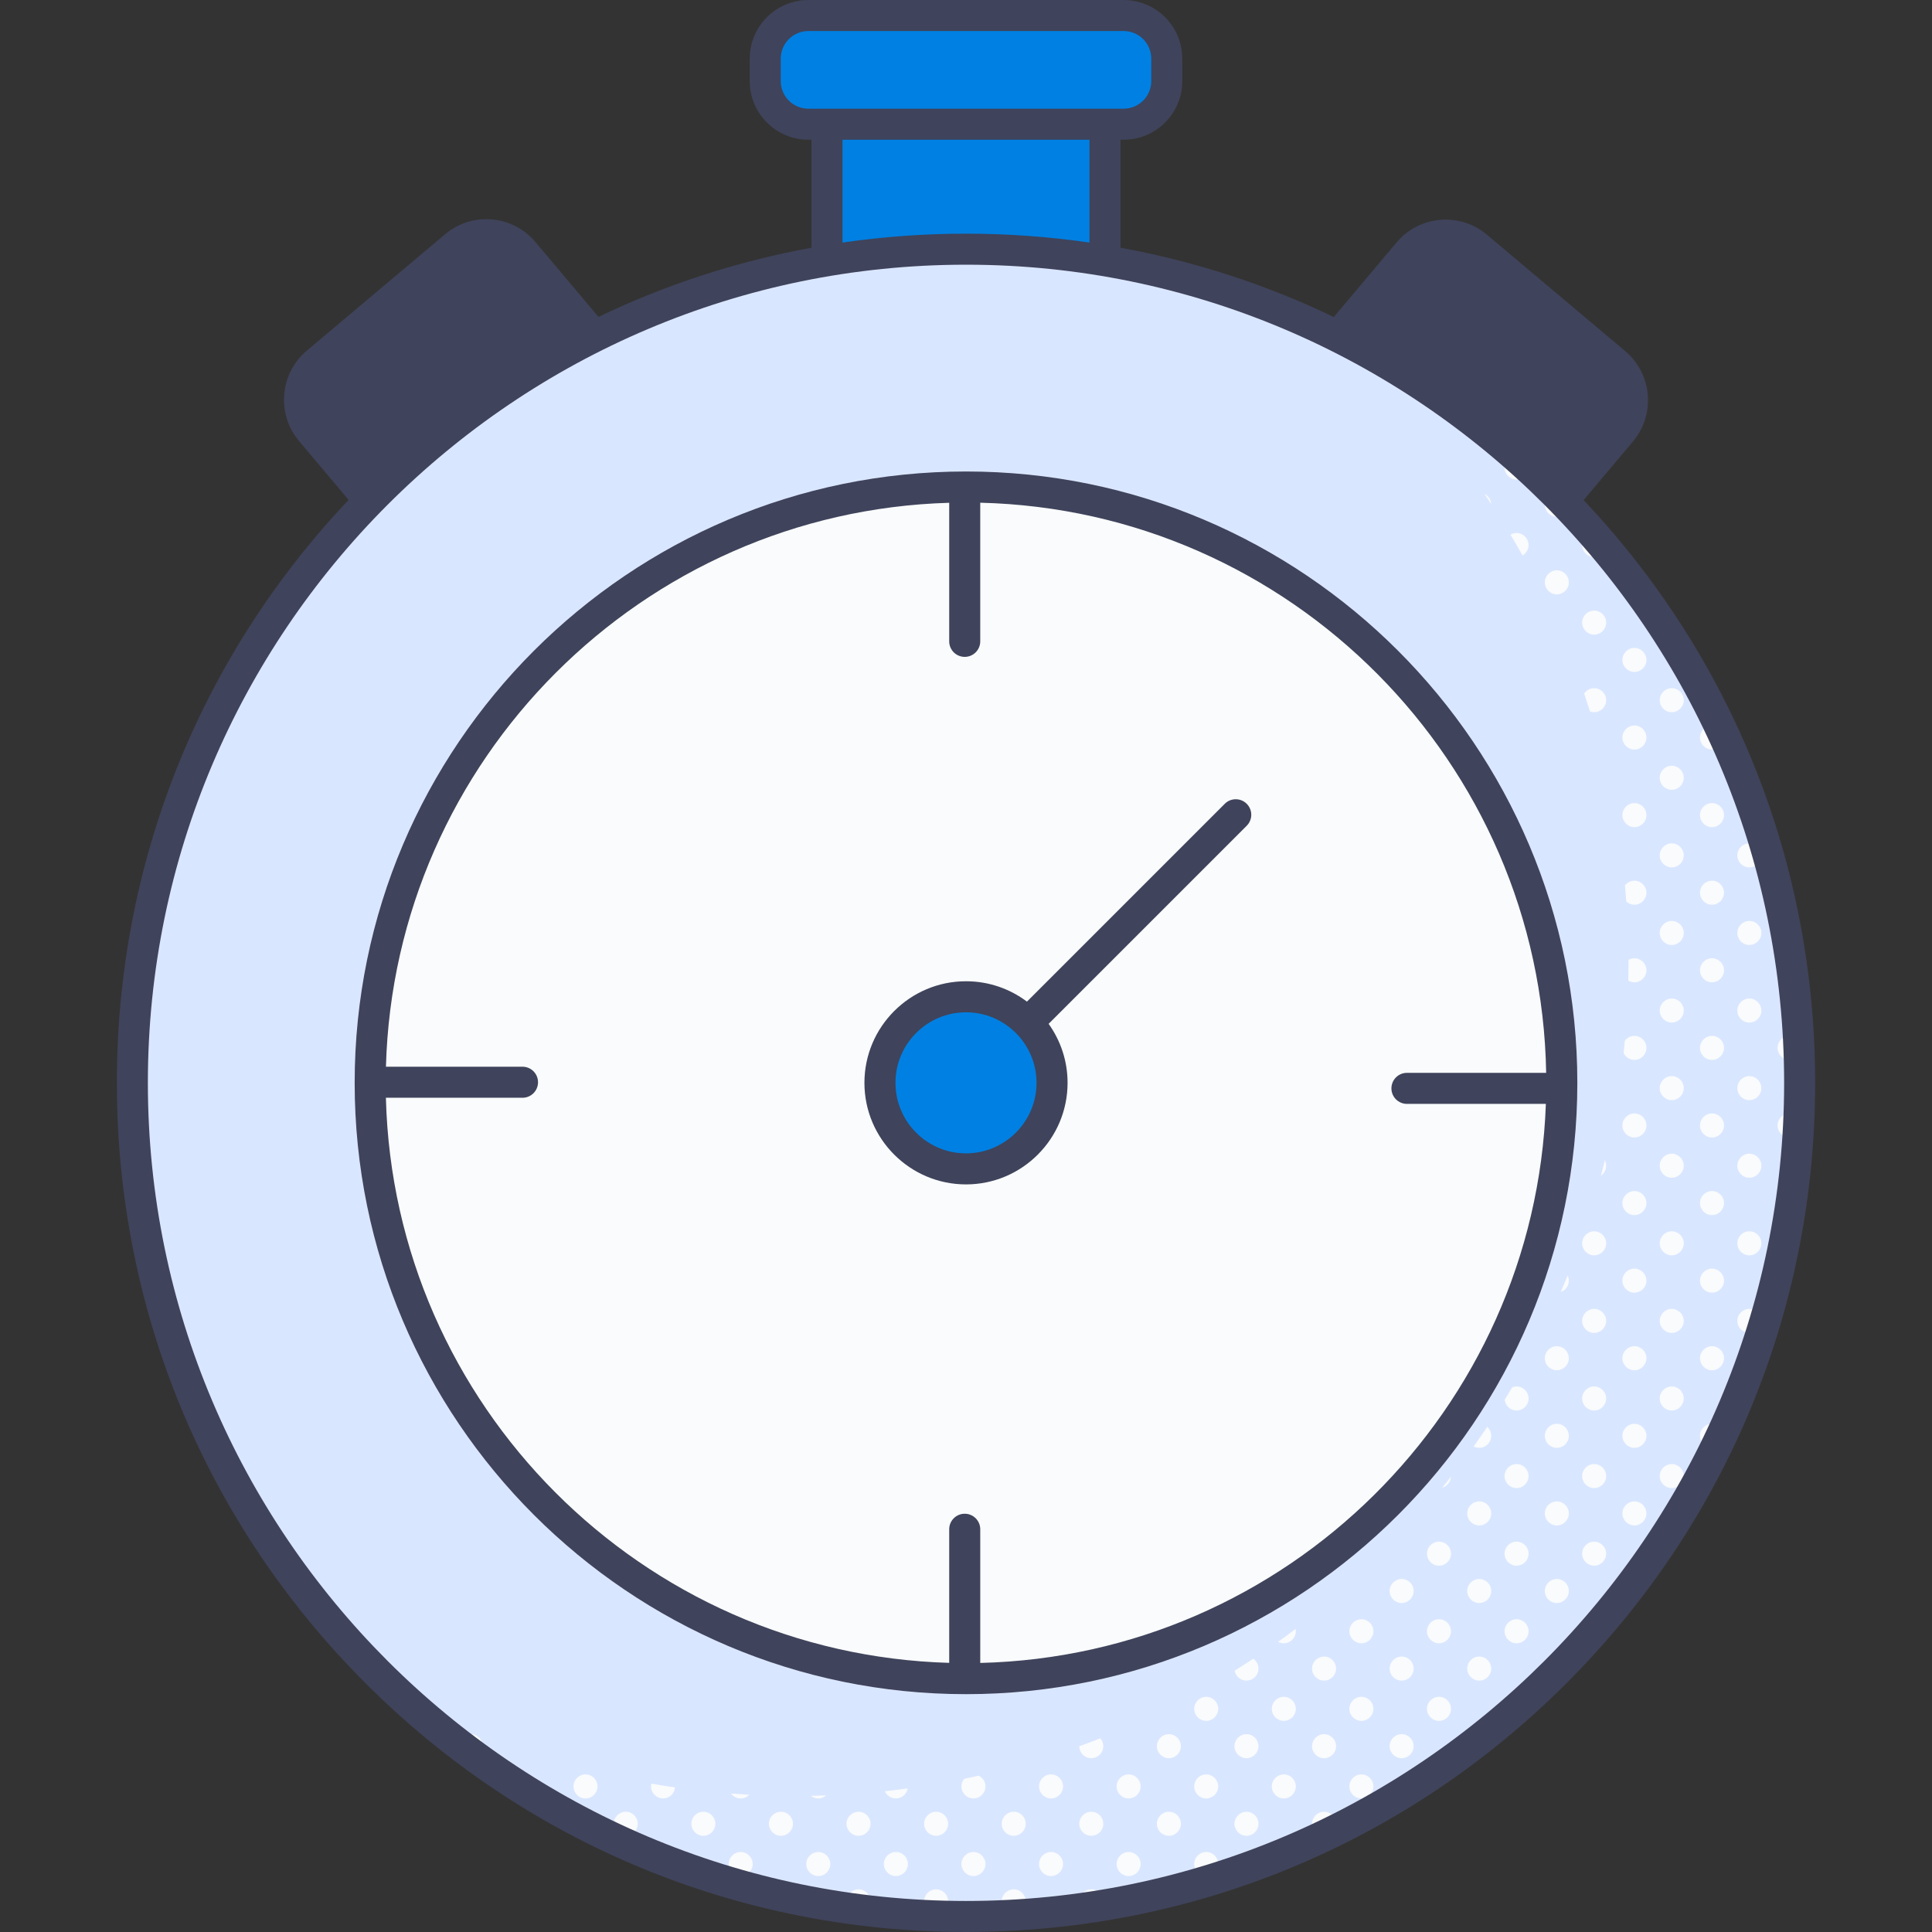 <?xml version="1.0"?>
<svg xmlns="http://www.w3.org/2000/svg" id="Capa_1" enable-background="new 0 0 498.012 498.012" height="512px" viewBox="0 0 498.012 498.012" width="512px" class=""><rect x="0" y="0" width="498.012" height="498.012" fill="#333333" stroke="none"/><g><g><path d="m213.172 32.018v34.992h71.668v-34.992h4.809c6.137 0 11.113-4.975 11.113-11.112v-5.793c0-6.138-4.976-11.113-11.113-11.113h-81.286c-6.137 0-11.113 4.976-11.113 11.113v5.793c0 6.137 4.975 11.112 11.113 11.112z" fill="#e9c278" data-original="#E9C278" class="" style="fill:#0080E2" data-old_color="#e9c278"/><ellipse cx="249.006" cy="279.121" fill="#eaa895" rx="214.891" ry="214.891" transform="matrix(.707 -.707 .707 .707 -124.436 257.826)" data-original="#EAA895" class="" style="fill:#D9E6FF" data-old_color="#eaa895"/><g fill="#f9fbfc"><path d="m450.202 203.498c-.598-1.59-1.211-3.174-1.845-4.746-.336.496-.532 1.094-.532 1.738-.001 1.462 1.015 2.68 2.377 3.008z" data-original="#F9FBFC" class="" style="fill:#F9FBFC"/><path d="m450.927 217.387c-1.713 0-3.102 1.389-3.102 3.102s1.389 3.102 3.102 3.102 3.102-1.389 3.102-3.102-1.389-3.102-3.102-3.102z" data-original="#F9FBFC" class="" style="fill:#F9FBFC"/><path d="m458.629 231.661c-.134-.592-.267-1.185-.406-1.776-.006.077-.023.15-.023.228.001.567.164 1.091.429 1.548z" data-original="#F9FBFC" class="" style="fill:#F9FBFC"/><path d="m450.927 237.387c-1.713 0-3.102 1.389-3.102 3.102s1.389 3.102 3.102 3.102 3.102-1.389 3.102-3.102-1.389-3.102-3.102-3.102z" data-original="#F9FBFC" class="" style="fill:#F9FBFC"/><path d="m461.303 247.011c-1.713 0-3.102 1.389-3.102 3.103 0 1.713 1.389 3.102 3.102 3.102.36 0 .7-.073 1.021-.186-.243-2.008-.518-4.007-.816-5.998-.069-.005-.135-.021-.205-.021z" data-original="#F9FBFC" class="" style="fill:#F9FBFC"/><path d="m450.927 257.387c-1.713 0-3.102 1.389-3.102 3.102s1.389 3.102 3.102 3.102 3.102-1.389 3.102-3.102-1.389-3.102-3.102-3.102z" data-original="#F9FBFC" class="" style="fill:#F9FBFC"/><path d="m461.303 267.011c-1.713 0-3.102 1.389-3.102 3.103 0 1.713 1.389 3.102 3.102 3.102 1.014 0 1.906-.494 2.472-1.246-.043-1.306-.097-2.609-.163-3.909-.567-.64-1.387-1.05-2.309-1.05z" data-original="#F9FBFC" class="" style="fill:#F9FBFC"/><path d="m450.927 277.387c-1.713 0-3.102 1.389-3.102 3.102s1.389 3.102 3.102 3.102 3.102-1.389 3.102-3.102-1.389-3.102-3.102-3.102z" data-original="#F9FBFC" class="" style="fill:#F9FBFC"/><path d="m461.303 287.011c-1.713 0-3.102 1.389-3.102 3.103 0 1.713 1.389 3.102 3.102 3.102.849 0 1.618-.343 2.178-.896.084-1.384.155-2.771.213-4.162-.57-.695-1.423-1.147-2.391-1.147z" data-original="#F9FBFC" class="" style="fill:#F9FBFC"/><path d="m450.927 297.387c-1.713 0-3.102 1.389-3.102 3.102s1.389 3.102 3.102 3.102 3.102-1.389 3.102-3.102-1.389-3.102-3.102-3.102z" data-original="#F9FBFC" class="" style="fill:#F9FBFC"/><path d="m461.303 307.011c-1.713 0-3.102 1.389-3.102 3.103 0 1.676 1.332 3.033 2.995 3.091.322-2.019.621-4.046.886-6.083-.251-.065-.508-.111-.779-.111z" data-original="#F9FBFC" class="" style="fill:#F9FBFC"/><path d="m450.927 317.387c-1.713 0-3.102 1.389-3.102 3.102s1.389 3.102 3.102 3.102 3.102-1.389 3.102-3.102-1.389-3.102-3.102-3.102z" data-original="#F9FBFC" class="" style="fill:#F9FBFC"/><path d="m450.927 337.387c-1.713 0-3.102 1.389-3.102 3.102s1.389 3.102 3.102 3.102 3.102-1.389 3.102-3.102-1.389-3.102-3.102-3.102z" data-original="#F9FBFC" class="" style="fill:#F9FBFC"/><path d="m447.824 360.49c0 .077.017.15.023.226.348-.848.703-1.693 1.041-2.547-.647.568-1.064 1.392-1.064 2.321z" data-original="#F9FBFC" class="" style="fill:#F9FBFC"/><path d="m430.149 163.481c-.747-1.167-1.507-2.325-2.276-3.476-.025.159-.049.318-.049.484 0 1.444.99 2.646 2.325 2.992z" data-original="#F9FBFC" class="" style="fill:#F9FBFC"/><path d="m430.927 177.387c-1.713 0-3.102 1.389-3.102 3.102s1.389 3.102 3.102 3.102 3.102-1.389 3.102-3.102-1.389-3.102-3.102-3.102z" data-original="#F9FBFC" class="" style="fill:#F9FBFC"/><path d="m441.303 187.011c-1.713 0-3.102 1.389-3.102 3.103 0 1.713 1.389 3.102 3.102 3.102s3.102-1.389 3.102-3.102c0-.257-.04-.503-.099-.742-.167-.362-.337-.722-.505-1.083-.565-.772-1.469-1.278-2.498-1.278z" data-original="#F9FBFC" class="" style="fill:#F9FBFC"/><path d="m430.927 197.387c-1.713 0-3.102 1.389-3.102 3.102s1.389 3.102 3.102 3.102 3.102-1.389 3.102-3.102-1.389-3.102-3.102-3.102z" data-original="#F9FBFC" class="" style="fill:#F9FBFC"/><path d="m441.303 207.011c-1.713 0-3.102 1.389-3.102 3.103 0 1.713 1.389 3.102 3.102 3.102s3.102-1.389 3.102-3.102c0-1.714-1.389-3.103-3.102-3.103z" data-original="#F9FBFC" class="" style="fill:#F9FBFC"/><path d="m430.927 217.387c-1.713 0-3.102 1.389-3.102 3.102s1.389 3.102 3.102 3.102 3.102-1.389 3.102-3.102-1.389-3.102-3.102-3.102z" data-original="#F9FBFC" class="" style="fill:#F9FBFC"/><path d="m441.303 227.011c-1.713 0-3.102 1.389-3.102 3.103 0 1.713 1.389 3.102 3.102 3.102s3.102-1.389 3.102-3.102c0-1.714-1.389-3.103-3.102-3.103z" data-original="#F9FBFC" class="" style="fill:#F9FBFC"/><path d="m430.927 237.387c-1.713 0-3.102 1.389-3.102 3.102s1.389 3.102 3.102 3.102 3.102-1.389 3.102-3.102-1.389-3.102-3.102-3.102z" data-original="#F9FBFC" class="" style="fill:#F9FBFC"/><path d="m441.303 247.011c-1.713 0-3.102 1.389-3.102 3.103 0 1.713 1.389 3.102 3.102 3.102s3.102-1.389 3.102-3.102c0-1.714-1.389-3.103-3.102-3.103z" data-original="#F9FBFC" class="" style="fill:#F9FBFC"/><path d="m430.927 257.387c-1.713 0-3.102 1.389-3.102 3.102s1.389 3.102 3.102 3.102 3.102-1.389 3.102-3.102-1.389-3.102-3.102-3.102z" data-original="#F9FBFC" class="" style="fill:#F9FBFC"/><path d="m441.303 267.011c-1.713 0-3.102 1.389-3.102 3.103 0 1.713 1.389 3.102 3.102 3.102s3.102-1.389 3.102-3.102c0-1.714-1.389-3.103-3.102-3.103z" data-original="#F9FBFC" class="" style="fill:#F9FBFC"/><path d="m430.927 277.387c-1.713 0-3.102 1.389-3.102 3.102s1.389 3.102 3.102 3.102 3.102-1.389 3.102-3.102-1.389-3.102-3.102-3.102z" data-original="#F9FBFC" class="" style="fill:#F9FBFC"/><path d="m441.303 287.011c-1.713 0-3.102 1.389-3.102 3.103 0 1.713 1.389 3.102 3.102 3.102s3.102-1.389 3.102-3.102c0-1.714-1.389-3.103-3.102-3.103z" data-original="#F9FBFC" class="" style="fill:#F9FBFC"/><path d="m430.927 297.387c-1.713 0-3.102 1.389-3.102 3.102s1.389 3.102 3.102 3.102 3.102-1.389 3.102-3.102-1.389-3.102-3.102-3.102z" data-original="#F9FBFC" class="" style="fill:#F9FBFC"/><path d="m441.303 307.011c-1.713 0-3.102 1.389-3.102 3.103 0 1.713 1.389 3.102 3.102 3.102s3.102-1.389 3.102-3.102c0-1.714-1.389-3.103-3.102-3.103z" data-original="#F9FBFC" class="" style="fill:#F9FBFC"/><path d="m430.927 317.387c-1.713 0-3.102 1.389-3.102 3.102s1.389 3.102 3.102 3.102 3.102-1.389 3.102-3.102-1.389-3.102-3.102-3.102z" data-original="#F9FBFC" class="" style="fill:#F9FBFC"/><path d="m441.303 327.011c-1.713 0-3.102 1.389-3.102 3.103 0 1.713 1.389 3.102 3.102 3.102s3.102-1.389 3.102-3.102c0-1.714-1.389-3.103-3.102-3.103z" data-original="#F9FBFC" class="" style="fill:#F9FBFC"/><path d="m430.927 337.387c-1.713 0-3.102 1.389-3.102 3.102s1.389 3.102 3.102 3.102 3.102-1.389 3.102-3.102-1.389-3.102-3.102-3.102z" data-original="#F9FBFC" class="" style="fill:#F9FBFC"/><path d="m441.303 347.011c-1.713 0-3.102 1.389-3.102 3.103 0 1.713 1.389 3.102 3.102 3.102s3.102-1.389 3.102-3.102c0-1.714-1.389-3.103-3.102-3.103z" data-original="#F9FBFC" class="" style="fill:#F9FBFC"/><path d="m430.927 357.387c-1.713 0-3.102 1.389-3.102 3.102s1.389 3.102 3.102 3.102 3.102-1.389 3.102-3.102-1.389-3.102-3.102-3.102z" data-original="#F9FBFC" class="" style="fill:#F9FBFC"/><path d="m441.303 367.011c-1.713 0-3.102 1.389-3.102 3.103 0 1.713 1.389 3.102 3.102 3.102.365 0 .71-.075 1.035-.19.639-1.313 1.26-2.635 1.872-3.963-.432-1.194-1.564-2.052-2.907-2.052z" data-original="#F9FBFC" class="" style="fill:#F9FBFC"/><path d="m430.927 377.387c-1.713 0-3.102 1.389-3.102 3.102s1.389 3.102 3.102 3.102 3.102-1.389 3.102-3.102-1.389-3.102-3.102-3.102z" data-original="#F9FBFC" class="" style="fill:#F9FBFC"/><path d="m407.824 140.49c0 1.713 1.389 3.102 3.102 3.102 1.418 0 2.6-.956 2.97-2.255-1.102-1.317-2.219-2.621-3.351-3.911-1.531.19-2.721 1.481-2.721 3.064z" data-original="#F9FBFC" class="" style="fill:#F9FBFC"/><path d="m418.201 150.113c0 1.713 1.389 3.102 3.102 3.102.563 0 1.084-.162 1.539-.423-1.205-1.655-2.434-3.293-3.685-4.911-.587.564-.956 1.353-.956 2.232z" data-original="#F9FBFC" class="" style="fill:#F9FBFC"/><path d="m410.927 163.592c1.713 0 3.102-1.389 3.102-3.102s-1.389-3.102-3.102-3.102-3.102 1.389-3.102 3.102 1.388 3.102 3.102 3.102z" data-original="#F9FBFC" class="" style="fill:#F9FBFC"/><path d="m421.303 167.011c-1.713 0-3.102 1.389-3.102 3.103 0 1.713 1.389 3.102 3.102 3.102s3.102-1.389 3.102-3.102c0-1.714-1.389-3.103-3.102-3.103z" data-original="#F9FBFC" class="" style="fill:#F9FBFC"/><path d="m410.927 183.592c1.713 0 3.102-1.389 3.102-3.102s-1.389-3.102-3.102-3.102c-1.079 0-2.028.553-2.584 1.389.521 1.53 1.023 3.068 1.51 4.613.336.124.695.202 1.074.202z" data-original="#F9FBFC" class="" style="fill:#F9FBFC"/><path d="m421.303 187.011c-1.713 0-3.102 1.389-3.102 3.103 0 1.713 1.389 3.102 3.102 3.102s3.102-1.389 3.102-3.102c0-1.714-1.389-3.103-3.102-3.103z" data-original="#F9FBFC" class="" style="fill:#F9FBFC"/><path d="m421.303 207.011c-1.713 0-3.102 1.389-3.102 3.103 0 1.713 1.389 3.102 3.102 3.102s3.102-1.389 3.102-3.102c0-1.714-1.389-3.103-3.102-3.103z" data-original="#F9FBFC" class="" style="fill:#F9FBFC"/><path d="m421.303 227.011c-1 0-1.879.482-2.447 1.215.127 1.381.242 2.766.342 4.154.554.515 1.29.835 2.105.835 1.713 0 3.102-1.389 3.102-3.102s-1.389-3.102-3.102-3.102z" data-original="#F9FBFC" class="" style="fill:#F9FBFC"/><path d="m421.303 247.011c-.56 0-1.078.16-1.532.42.001.216.009.43.009.645 0 1.568-.026 3.131-.06 4.692.465.278 1.002.447 1.583.447 1.713 0 3.102-1.389 3.102-3.102s-1.389-3.102-3.102-3.102z" data-original="#F9FBFC" class="" style="fill:#F9FBFC"/><path d="m421.303 267.011c-1.015 0-1.908.495-2.474 1.248-.099 1.063-.204 2.125-.318 3.184.499 1.045 1.557 1.772 2.792 1.772 1.713 0 3.102-1.389 3.102-3.102s-1.389-3.102-3.102-3.102z" data-original="#F9FBFC" class="" style="fill:#F9FBFC"/><path d="m421.303 287.011c-1.713 0-3.102 1.389-3.102 3.103 0 1.713 1.389 3.102 3.102 3.102s3.102-1.389 3.102-3.102c0-1.714-1.389-3.103-3.102-3.103z" data-original="#F9FBFC" class="" style="fill:#F9FBFC"/><path d="m414.029 300.49c0-.512-.136-.987-.355-1.412-.324 1.33-.656 2.657-1.005 3.978.821-.559 1.36-1.499 1.36-2.566z" data-original="#F9FBFC" class="" style="fill:#F9FBFC"/><path d="m421.303 307.011c-1.713 0-3.102 1.389-3.102 3.103 0 1.713 1.389 3.102 3.102 3.102s3.102-1.389 3.102-3.102c0-1.714-1.389-3.103-3.102-3.103z" data-original="#F9FBFC" class="" style="fill:#F9FBFC"/><path d="m410.927 317.387c-1.713 0-3.102 1.389-3.102 3.102s1.389 3.102 3.102 3.102 3.102-1.389 3.102-3.102-1.389-3.102-3.102-3.102z" data-original="#F9FBFC" class="" style="fill:#F9FBFC"/><path d="m421.303 327.011c-1.713 0-3.102 1.389-3.102 3.103 0 1.713 1.389 3.102 3.102 3.102s3.102-1.389 3.102-3.102c0-1.714-1.389-3.103-3.102-3.103z" data-original="#F9FBFC" class="" style="fill:#F9FBFC"/><path d="m410.927 337.387c-1.713 0-3.102 1.389-3.102 3.102s1.389 3.102 3.102 3.102 3.102-1.389 3.102-3.102-1.389-3.102-3.102-3.102z" data-original="#F9FBFC" class="" style="fill:#F9FBFC"/><path d="m421.303 347.011c-1.713 0-3.102 1.389-3.102 3.103 0 1.713 1.389 3.102 3.102 3.102s3.102-1.389 3.102-3.102c0-1.714-1.389-3.103-3.102-3.103z" data-original="#F9FBFC" class="" style="fill:#F9FBFC"/><path d="m410.927 357.387c-1.713 0-3.102 1.389-3.102 3.102s1.389 3.102 3.102 3.102 3.102-1.389 3.102-3.102-1.389-3.102-3.102-3.102z" data-original="#F9FBFC" class="" style="fill:#F9FBFC"/><path d="m421.303 367.011c-1.713 0-3.102 1.389-3.102 3.103 0 1.713 1.389 3.102 3.102 3.102s3.102-1.389 3.102-3.102c0-1.714-1.389-3.103-3.102-3.103z" data-original="#F9FBFC" class="" style="fill:#F9FBFC"/><path d="m410.927 377.387c-1.713 0-3.102 1.389-3.102 3.102s1.389 3.102 3.102 3.102 3.102-1.389 3.102-3.102-1.389-3.102-3.102-3.102z" data-original="#F9FBFC" class="" style="fill:#F9FBFC"/><path d="m421.303 387.011c-1.713 0-3.102 1.389-3.102 3.103 0 1.713 1.389 3.102 3.102 3.102s3.102-1.389 3.102-3.102c0-1.714-1.389-3.103-3.102-3.103z" data-original="#F9FBFC" class="" style="fill:#F9FBFC"/><path d="m410.927 397.387c-1.713 0-3.102 1.389-3.102 3.102s1.389 3.102 3.102 3.102 3.102-1.389 3.102-3.102-1.389-3.102-3.102-3.102z" data-original="#F9FBFC" class="" style="fill:#F9FBFC"/><path d="m418.201 410.113c0 .421.086.822.238 1.188 1.096-1.403 2.175-2.822 3.237-4.253-.124-.015-.245-.038-.372-.038-1.714.001-3.103 1.39-3.103 3.103z" data-original="#F9FBFC" class="" style="fill:#F9FBFC"/><path d="m407.824 420.49c0 .899.389 1.703 1.001 2.27 1.377-1.531 2.729-3.085 4.062-4.655-.536-.441-1.213-.717-1.961-.717-1.713-.001-3.102 1.388-3.102 3.102z" data-original="#F9FBFC" class="" style="fill:#F9FBFC"/><path d="m387.824 120.49c0 1.713 1.389 3.102 3.102 3.102 1.689 0 3.056-1.351 3.095-3.031-1.155-1.057-2.319-2.102-3.497-3.133-1.521.199-2.7 1.486-2.7 3.062z" data-original="#F9FBFC" class="" style="fill:#F9FBFC"/><path d="m398.201 130.113c0 1.713 1.389 3.102 3.102 3.102 1.524 0 2.785-1.101 3.047-2.55-1.162-1.215-2.337-2.419-3.527-3.606-1.484.233-2.622 1.505-2.622 3.054z" data-original="#F9FBFC" class="" style="fill:#F9FBFC"/><path d="m390.927 137.387c-.575 0-1.107.167-1.568.44 1.058 1.766 2.092 3.547 3.1 5.345.934-.535 1.571-1.529 1.571-2.683-.001-1.713-1.39-3.102-3.103-3.102z" data-original="#F9FBFC" class="" style="fill:#F9FBFC"/><path d="m404.405 150.113c0-1.713-1.389-3.103-3.102-3.103s-3.102 1.389-3.102 3.103c0 1.713 1.389 3.102 3.102 3.102s3.102-1.388 3.102-3.102z" data-original="#F9FBFC" class="" style="fill:#F9FBFC"/><path d="m404.405 330.113c0-.479-.118-.927-.311-1.333-.578 1.424-1.167 2.841-1.774 4.25 1.211-.422 2.085-1.562 2.085-2.917z" data-original="#F9FBFC" class="" style="fill:#F9FBFC"/><path d="m401.303 347.011c-1.713 0-3.102 1.389-3.102 3.103 0 1.713 1.389 3.102 3.102 3.102s3.102-1.389 3.102-3.102c0-1.714-1.389-3.103-3.102-3.103z" data-original="#F9FBFC" class="" style="fill:#F9FBFC"/><path d="m390.927 363.592c1.713 0 3.102-1.389 3.102-3.102s-1.389-3.102-3.102-3.102c-.402 0-.784.082-1.137.222-.636 1.071-1.279 2.138-1.934 3.198.161 1.561 1.466 2.784 3.071 2.784z" data-original="#F9FBFC" class="" style="fill:#F9FBFC"/><path d="m401.303 367.011c-1.713 0-3.102 1.389-3.102 3.103 0 1.713 1.389 3.102 3.102 3.102s3.102-1.389 3.102-3.102c0-1.714-1.389-3.103-3.102-3.103z" data-original="#F9FBFC" class="" style="fill:#F9FBFC"/><path d="m390.927 377.387c-1.713 0-3.102 1.389-3.102 3.102s1.389 3.102 3.102 3.102 3.102-1.389 3.102-3.102-1.389-3.102-3.102-3.102z" data-original="#F9FBFC" class="" style="fill:#F9FBFC"/><path d="m401.303 387.011c-1.713 0-3.102 1.389-3.102 3.103 0 1.713 1.389 3.102 3.102 3.102s3.102-1.389 3.102-3.102c0-1.714-1.389-3.103-3.102-3.103z" data-original="#F9FBFC" class="" style="fill:#F9FBFC"/><path d="m390.927 397.387c-1.713 0-3.102 1.389-3.102 3.102s1.389 3.102 3.102 3.102 3.102-1.389 3.102-3.102-1.389-3.102-3.102-3.102z" data-original="#F9FBFC" class="" style="fill:#F9FBFC"/><path d="m401.303 407.011c-1.713 0-3.102 1.389-3.102 3.103 0 1.713 1.389 3.102 3.102 3.102s3.102-1.389 3.102-3.102c0-1.714-1.389-3.103-3.102-3.103z" data-original="#F9FBFC" class="" style="fill:#F9FBFC"/><path d="m390.927 417.387c-1.713 0-3.102 1.389-3.102 3.102s1.389 3.102 3.102 3.102 3.102-1.389 3.102-3.102-1.389-3.102-3.102-3.102z" data-original="#F9FBFC" class="" style="fill:#F9FBFC"/><path d="m401.303 427.011c-1.713 0-3.102 1.389-3.102 3.103 0 1.004.485 1.887 1.224 2.454 1.459-1.43 2.9-2.878 4.318-4.349-.568-.731-1.444-1.208-2.44-1.208z" data-original="#F9FBFC" class="" style="fill:#F9FBFC"/><path d="m390.927 437.387c-1.713 0-3.102 1.389-3.102 3.102 0 .772.292 1.468.758 2.011 1.566-1.339 3.117-2.694 4.643-4.076-.568-.632-1.383-1.037-2.299-1.037z" data-original="#F9FBFC" class="" style="fill:#F9FBFC"/><path d="m367.824 100.49c0 1.713 1.389 3.102 3.102 3.102.54 0 1.039-.15 1.481-.392-1.501-1.055-3.013-2.095-4.543-3.113-.017.133-.04.265-.04.403z" data-original="#F9FBFC" class="" style="fill:#F9FBFC"/><path d="m381.303 113.215c1.072 0 2.017-.544 2.574-1.372-1.602-1.293-3.221-2.564-4.861-3.812-.502.551-.816 1.277-.816 2.082.001 1.714 1.39 3.102 3.103 3.102z" data-original="#F9FBFC" class="" style="fill:#F9FBFC"/><path d="m382.659 127.335c.581.853 1.157 1.708 1.726 2.57-.077-1.134-.755-2.094-1.726-2.57z" data-original="#F9FBFC" class="" style="fill:#F9FBFC"/><path d="m381.303 373.215c1.713 0 3.102-1.389 3.102-3.102 0-.922-.41-1.741-1.049-2.31-1.141 1.698-2.306 3.378-3.494 5.042.433.229.918.37 1.441.37z" data-original="#F9FBFC" class="" style="fill:#F9FBFC"/><path d="m374.011 380.662c-.741.943-1.498 1.872-2.254 2.803 1.253-.35 2.179-1.457 2.254-2.803z" data-original="#F9FBFC" class="" style="fill:#F9FBFC"/><path d="m381.303 387.011c-1.713 0-3.102 1.389-3.102 3.103 0 1.713 1.389 3.102 3.102 3.102s3.102-1.389 3.102-3.102c0-1.714-1.389-3.103-3.102-3.103z" data-original="#F9FBFC" class="" style="fill:#F9FBFC"/><path d="m370.927 397.387c-1.713 0-3.102 1.389-3.102 3.102s1.389 3.102 3.102 3.102 3.102-1.389 3.102-3.102-1.389-3.102-3.102-3.102z" data-original="#F9FBFC" class="" style="fill:#F9FBFC"/><path d="m381.303 407.011c-1.713 0-3.102 1.389-3.102 3.103 0 1.713 1.389 3.102 3.102 3.102s3.102-1.389 3.102-3.102c0-1.714-1.389-3.103-3.102-3.103z" data-original="#F9FBFC" class="" style="fill:#F9FBFC"/><path d="m370.927 417.387c-1.713 0-3.102 1.389-3.102 3.102s1.389 3.102 3.102 3.102 3.102-1.389 3.102-3.102-1.389-3.102-3.102-3.102z" data-original="#F9FBFC" class="" style="fill:#F9FBFC"/><path d="m381.303 427.011c-1.713 0-3.102 1.389-3.102 3.103 0 1.713 1.389 3.102 3.102 3.102s3.102-1.389 3.102-3.102c0-1.714-1.389-3.103-3.102-3.103z" data-original="#F9FBFC" class="" style="fill:#F9FBFC"/><path d="m370.927 437.387c-1.713 0-3.102 1.389-3.102 3.102s1.389 3.102 3.102 3.102 3.102-1.389 3.102-3.102-1.389-3.102-3.102-3.102z" data-original="#F9FBFC" class="" style="fill:#F9FBFC"/><path d="m378.201 450.113c0 .231.029.454.077.671 1.489-1.123 2.961-2.267 4.42-3.428-.421-.213-.89-.345-1.394-.345-1.714 0-3.103 1.389-3.103 3.102z" data-original="#F9FBFC" class="" style="fill:#F9FBFC"/><path d="m361.303 407.011c-1.713 0-3.102 1.389-3.102 3.103 0 1.713 1.389 3.102 3.102 3.102s3.102-1.389 3.102-3.102c0-1.714-1.389-3.103-3.102-3.103z" data-original="#F9FBFC" class="" style="fill:#F9FBFC"/><path d="m350.927 417.387c-1.713 0-3.102 1.389-3.102 3.102s1.389 3.102 3.102 3.102 3.102-1.389 3.102-3.102-1.389-3.102-3.102-3.102z" data-original="#F9FBFC" class="" style="fill:#F9FBFC"/><path d="m361.303 427.011c-1.713 0-3.102 1.389-3.102 3.103 0 1.713 1.389 3.102 3.102 3.102s3.102-1.389 3.102-3.102c0-1.714-1.389-3.103-3.102-3.103z" data-original="#F9FBFC" class="" style="fill:#F9FBFC"/><path d="m350.927 437.387c-1.713 0-3.102 1.389-3.102 3.102s1.389 3.102 3.102 3.102 3.102-1.389 3.102-3.102-1.389-3.102-3.102-3.102z" data-original="#F9FBFC" class="" style="fill:#F9FBFC"/><path d="m361.303 447.011c-1.713 0-3.102 1.389-3.102 3.103 0 1.713 1.389 3.102 3.102 3.102s3.102-1.389 3.102-3.102c0-1.714-1.389-3.103-3.102-3.103z" data-original="#F9FBFC" class="" style="fill:#F9FBFC"/><path d="m350.927 457.387c-1.713 0-3.102 1.389-3.102 3.102s1.389 3.102 3.102 3.102 3.102-1.389 3.102-3.102-1.389-3.102-3.102-3.102z" data-original="#F9FBFC" class="" style="fill:#F9FBFC"/><path d="m343.583 412.202c-.206.174-.412.35-.619.523.23-.146.436-.323.619-.523z" data-original="#F9FBFC" class="" style="fill:#F9FBFC"/><path d="m334.029 420.49c0-.206-.022-.407-.061-.602-1.492 1.123-2.997 2.23-4.518 3.314.441.241.939.39 1.477.39 1.713 0 3.102-1.389 3.102-3.102z" data-original="#F9FBFC" class="" style="fill:#F9FBFC"/><path d="m341.303 427.011c-1.713 0-3.102 1.389-3.102 3.103 0 1.713 1.389 3.102 3.102 3.102s3.102-1.389 3.102-3.102c0-1.714-1.389-3.103-3.102-3.103z" data-original="#F9FBFC" class="" style="fill:#F9FBFC"/><path d="m330.927 437.387c-1.713 0-3.102 1.389-3.102 3.102s1.389 3.102 3.102 3.102 3.102-1.389 3.102-3.102-1.389-3.102-3.102-3.102z" data-original="#F9FBFC" class="" style="fill:#F9FBFC"/><path d="m341.303 447.011c-1.713 0-3.102 1.389-3.102 3.103 0 1.713 1.389 3.102 3.102 3.102s3.102-1.389 3.102-3.102c0-1.714-1.389-3.103-3.102-3.103z" data-original="#F9FBFC" class="" style="fill:#F9FBFC"/><path d="m330.927 457.387c-1.713 0-3.102 1.389-3.102 3.102s1.389 3.102 3.102 3.102 3.102-1.389 3.102-3.102-1.389-3.102-3.102-3.102z" data-original="#F9FBFC" class="" style="fill:#F9FBFC"/><path d="m341.303 467.011c-1.713 0-3.102 1.389-3.102 3.103 0 1.713 1.389 3.102 3.102 3.102.01 0 .018-.003.028-.003.793-.378 1.581-.764 2.368-1.152.434-.534.706-1.206.706-1.947 0-1.714-1.389-3.103-3.102-3.103z" data-original="#F9FBFC" class="" style="fill:#F9FBFC"/><path d="m328.267 478.915c1.158-.46 2.309-.933 3.456-1.412-.256-.068-.519-.116-.796-.116-1.137 0-2.12.618-2.66 1.528z" data-original="#F9FBFC" class="" style="fill:#F9FBFC"/><path d="m321.303 433.215c1.713 0 3.102-1.389 3.102-3.102 0-1.058-.531-1.989-1.34-2.549-1.589 1.048-3.193 2.076-4.811 3.083.255 1.458 1.519 2.568 3.049 2.568z" data-original="#F9FBFC" class="" style="fill:#F9FBFC"/><path d="m310.927 437.387c-1.713 0-3.102 1.389-3.102 3.102s1.389 3.102 3.102 3.102 3.102-1.389 3.102-3.102-1.389-3.102-3.102-3.102z" data-original="#F9FBFC" class="" style="fill:#F9FBFC"/><path d="m321.303 447.011c-1.713 0-3.102 1.389-3.102 3.103 0 1.713 1.389 3.102 3.102 3.102s3.102-1.389 3.102-3.102c0-1.714-1.389-3.103-3.102-3.103z" data-original="#F9FBFC" class="" style="fill:#F9FBFC"/><path d="m310.927 457.387c-1.713 0-3.102 1.389-3.102 3.102s1.389 3.102 3.102 3.102 3.102-1.389 3.102-3.102-1.389-3.102-3.102-3.102z" data-original="#F9FBFC" class="" style="fill:#F9FBFC"/><path d="m321.303 467.011c-1.713 0-3.102 1.389-3.102 3.103 0 1.713 1.389 3.102 3.102 3.102s3.102-1.389 3.102-3.102c0-1.714-1.389-3.103-3.102-3.103z" data-original="#F9FBFC" class="" style="fill:#F9FBFC"/><path d="m310.927 477.387c-1.713 0-3.102 1.389-3.102 3.102s1.389 3.102 3.102 3.102 3.102-1.389 3.102-3.102-1.389-3.102-3.102-3.102z" data-original="#F9FBFC" class="" style="fill:#F9FBFC"/><path d="m301.303 447.011c-1.713 0-3.102 1.389-3.102 3.103 0 1.713 1.389 3.102 3.102 3.102s3.102-1.389 3.102-3.102c0-1.714-1.389-3.103-3.102-3.103z" data-original="#F9FBFC" class="" style="fill:#F9FBFC"/><path d="m290.927 457.387c-1.713 0-3.102 1.389-3.102 3.102s1.389 3.102 3.102 3.102 3.102-1.389 3.102-3.102-1.389-3.102-3.102-3.102z" data-original="#F9FBFC" class="" style="fill:#F9FBFC"/><path d="m301.303 467.011c-1.713 0-3.102 1.389-3.102 3.103 0 1.713 1.389 3.102 3.102 3.102s3.102-1.389 3.102-3.102c0-1.714-1.389-3.103-3.102-3.103z" data-original="#F9FBFC" class="" style="fill:#F9FBFC"/><path d="m290.927 477.387c-1.713 0-3.102 1.389-3.102 3.102s1.389 3.102 3.102 3.102 3.102-1.389 3.102-3.102-1.389-3.102-3.102-3.102z" data-original="#F9FBFC" class="" style="fill:#F9FBFC"/><path d="m301.303 487.011c-.977 0-1.837.46-2.406 1.166 1.224-.291 2.449-.582 3.665-.894-.385-.172-.81-.272-1.259-.272z" data-original="#F9FBFC" class="" style="fill:#F9FBFC"/><path d="m281.303 453.215c1.713 0 3.102-1.389 3.102-3.102 0-.781-.298-1.486-.775-2.032-1.797.708-3.608 1.387-5.428 2.048.009 1.706 1.393 3.086 3.101 3.086z" data-original="#F9FBFC" class="" style="fill:#F9FBFC"/><path d="m270.927 457.387c-1.713 0-3.102 1.389-3.102 3.102s1.389 3.102 3.102 3.102 3.102-1.389 3.102-3.102-1.389-3.102-3.102-3.102z" data-original="#F9FBFC" class="" style="fill:#F9FBFC"/><path d="m281.303 467.011c-1.713 0-3.102 1.389-3.102 3.103 0 1.713 1.389 3.102 3.102 3.102s3.102-1.389 3.102-3.102c0-1.714-1.389-3.103-3.102-3.103z" data-original="#F9FBFC" class="" style="fill:#F9FBFC"/><path d="m270.927 477.387c-1.713 0-3.102 1.389-3.102 3.102s1.389 3.102 3.102 3.102 3.102-1.389 3.102-3.102-1.389-3.102-3.102-3.102z" data-original="#F9FBFC" class="" style="fill:#F9FBFC"/><path d="m284.405 490.113c0-1.713-1.389-3.103-3.102-3.103s-3.102 1.389-3.102 3.103c0 .688.231 1.317.61 1.831 1.811-.251 3.616-.525 5.412-.821.11-.318.182-.654.182-1.01z" data-original="#F9FBFC" class="" style="fill:#F9FBFC"/><path d="m250.926 463.592c1.713 0 3.102-1.389 3.102-3.102 0-1.225-.716-2.274-1.746-2.778-1.243.28-2.488.556-3.739.814-.443.536-.719 1.215-.719 1.964 0 1.713 1.389 3.102 3.102 3.102z" data-original="#F9FBFC" class="" style="fill:#F9FBFC"/><path d="m261.303 467.011c-1.713 0-3.102 1.389-3.102 3.103 0 1.713 1.389 3.102 3.102 3.102s3.102-1.389 3.102-3.102c0-1.714-1.389-3.103-3.102-3.103z" data-original="#F9FBFC" class="" style="fill:#F9FBFC"/><path d="m250.926 477.387c-1.713 0-3.102 1.389-3.102 3.102s1.389 3.102 3.102 3.102 3.102-1.389 3.102-3.102c.001-1.713-1.388-3.102-3.102-3.102z" data-original="#F9FBFC" class="" style="fill:#F9FBFC"/><path d="m261.303 487.011c-1.713 0-3.102 1.389-3.102 3.103 0 1.713 1.389 3.102 3.102 3.102s3.102-1.389 3.102-3.102c0-1.714-1.389-3.103-3.102-3.103z" data-original="#F9FBFC" class="" style="fill:#F9FBFC"/><path d="m230.926 463.592c1.539 0 2.806-1.123 3.051-2.592-1.958.265-3.924.506-5.898.718.476 1.102 1.571 1.874 2.847 1.874z" data-original="#F9FBFC" class="" style="fill:#F9FBFC"/><path d="m241.303 467.011c-1.713 0-3.102 1.389-3.102 3.103 0 1.713 1.389 3.102 3.102 3.102s3.102-1.389 3.102-3.102c0-1.714-1.389-3.103-3.102-3.103z" data-original="#F9FBFC" class="" style="fill:#F9FBFC"/><path d="m230.926 477.387c-1.713 0-3.102 1.389-3.102 3.102s1.389 3.102 3.102 3.102 3.102-1.389 3.102-3.102c.001-1.713-1.388-3.102-3.102-3.102z" data-original="#F9FBFC" class="" style="fill:#F9FBFC"/><path d="m241.303 487.011c-1.713 0-3.102 1.389-3.102 3.103 0 1.713 1.389 3.102 3.102 3.102s3.102-1.389 3.102-3.102c0-1.714-1.389-3.103-3.102-3.103z" data-original="#F9FBFC" class="" style="fill:#F9FBFC"/><path d="m212.979 462.8c-1.319.049-2.64.09-3.965.115.529.418 1.187.677 1.913.677.79 0 1.504-.305 2.052-.792z" data-original="#F9FBFC" class="" style="fill:#F9FBFC"/><path d="m218.201 470.113c0 1.713 1.389 3.102 3.102 3.102s3.102-1.389 3.102-3.102-1.389-3.103-3.102-3.103c-1.713.001-3.102 1.39-3.102 3.103z" data-original="#F9FBFC" class="" style="fill:#F9FBFC"/><path d="m210.926 483.592c1.713 0 3.102-1.389 3.102-3.102s-1.389-3.102-3.102-3.102-3.102 1.389-3.102 3.102 1.389 3.102 3.102 3.102z" data-original="#F9FBFC" class="" style="fill:#F9FBFC"/><path d="m224.405 490.113c0-1.713-1.389-3.103-3.102-3.103s-3.102 1.389-3.102 3.103c0 .664.213 1.277.569 1.782 1.498.211 3 .412 4.508.592.683-.569 1.127-1.415 1.127-2.374z" data-original="#F9FBFC" class="" style="fill:#F9FBFC"/><path d="m190.926 463.592c.881 0 1.672-.371 2.236-.961-1.582-.085-3.158-.192-4.73-.312.565.768 1.468 1.273 2.494 1.273z" data-original="#F9FBFC" class="" style="fill:#F9FBFC"/><path d="m198.201 470.113c0 1.713 1.389 3.102 3.102 3.102s3.102-1.389 3.102-3.102-1.389-3.103-3.102-3.103c-1.713.001-3.102 1.39-3.102 3.103z" data-original="#F9FBFC" class="" style="fill:#F9FBFC"/><path d="m190.926 477.387c-1.713 0-3.102 1.389-3.102 3.102s1.389 3.102 3.102 3.102 3.102-1.389 3.102-3.102c.001-1.713-1.388-3.102-3.102-3.102z" data-original="#F9FBFC" class="" style="fill:#F9FBFC"/><path d="m201.303 487.011c-.959 0-1.806.445-2.375 1.129 1.781.425 3.572.824 5.37 1.205-.344-1.34-1.549-2.334-2.995-2.334z" data-original="#F9FBFC" class="" style="fill:#F9FBFC"/><path d="m170.926 463.592c1.629 0 2.95-1.259 3.077-2.855-2.038-.293-4.067-.617-6.087-.968-.056.232-.093.472-.093.721.001 1.713 1.39 3.102 3.103 3.102z" data-original="#F9FBFC" class="" style="fill:#F9FBFC"/><path d="m178.201 470.113c0 1.713 1.389 3.102 3.102 3.102s3.102-1.389 3.102-3.102-1.389-3.103-3.102-3.103c-1.713.001-3.102 1.39-3.102 3.103z" data-original="#F9FBFC" class="" style="fill:#F9FBFC"/><path d="m170.926 477.387c-.929 0-1.753.417-2.321 1.064 1.794.725 3.598 1.43 5.416 2.107.001-.023.007-.045.007-.068.001-1.714-1.388-3.103-3.102-3.103z" data-original="#F9FBFC" class="" style="fill:#F9FBFC"/><path d="m147.824 460.49c0 1.713 1.389 3.102 3.102 3.102s3.102-1.389 3.102-3.102-1.389-3.102-3.102-3.102-3.102 1.388-3.102 3.102z" data-original="#F9FBFC" class="" style="fill:#F9FBFC"/><path d="m158.201 470.113c0 1.713 1.389 3.102 3.102 3.102s3.102-1.389 3.102-3.102-1.389-3.103-3.102-3.103c-1.713.001-3.102 1.39-3.102 3.103z" data-original="#F9FBFC" class="" style="fill:#F9FBFC"/><path d="m130.926 457.387c-.509 0-.982.134-1.406.352 1.484.995 2.98 1.973 4.49 2.931.003-.061.018-.119.018-.18.001-1.714-1.388-3.103-3.102-3.103z" data-original="#F9FBFC" class="" style="fill:#F9FBFC"/><path d="m113.288 442.479c-1.812-.855-3.61-1.734-5.394-2.639-.045.21-.07.426-.07.649 0 .248.036.485.091.716.915.797 1.844 1.58 2.773 2.362.08.006.156.024.238.024.952.001 1.793-.437 2.362-1.112z" data-original="#F9FBFC" class="" style="fill:#F9FBFC"/><path d="m124.405 450.113c0-1.713-1.389-3.103-3.102-3.103-1.554 0-2.829 1.146-3.055 2.637 1.441 1.107 2.894 2.199 4.364 3.27 1.056-.495 1.793-1.56 1.793-2.804z" data-original="#F9FBFC" class="" style="fill:#F9FBFC"/></g><ellipse cx="249.006" cy="279.121" fill="#f9fbfc" rx="153.584" ry="153.584" transform="matrix(.707 -.707 .707 .707 -124.436 257.826)" data-original="#F9FBFC" class="" style="fill:#F9FBFC"/><ellipse cx="249.006" cy="279.121" fill="#e9c278" rx="22.182" ry="22.182" transform="matrix(.942 -.334 .334 .942 -79.01 99.349)" data-original="#E9C278" class="" style="fill:#0080E2" data-old_color="#e9c278"/><g fill="#31373d"><path d="m321.367 207.195c-1.562-1.562-4.095-1.562-5.657 0l-50.995 50.995c-4.379-3.294-9.819-5.251-15.709-5.251-14.437 0-26.182 11.745-26.182 26.182 0 14.436 11.745 26.182 26.182 26.182 14.436 0 26.182-11.745 26.182-26.182 0-5.667-1.815-10.914-4.887-15.204l51.066-51.066c1.562-1.561 1.562-4.094 0-5.656zm-72.361 90.108c-10.026 0-18.182-8.156-18.182-18.182 0-10.025 8.156-18.182 18.182-18.182 10.025 0 18.182 8.156 18.182 18.182s-8.157 18.182-18.182 18.182z" data-original="#31373D" class="active-path" style="fill:#3F435B" data-old_color="#31373D"/><path d="m249.006 121.537c-86.892 0-157.584 70.691-157.584 157.584s70.692 157.584 157.584 157.584 157.584-70.691 157.584-157.584-70.692-157.584-157.584-157.584zm3.671 307.121v-34.461c0-2.209-1.791-4-4-4s-4 1.791-4 4v34.441c-79.208-2.263-143.193-66.399-145.206-145.668h35.215c2.209 0 4-1.791 4-4s-1.791-4-4-4h-35.204c2.167-79.13 66.087-143.107 145.195-145.367v35.72c0 2.209 1.791 4 4 4s4-1.791 4-4v-35.74c79.937 1.935 144.523 66.891 145.88 146.967h-35.89c-2.209 0-4 1.791-4 4s1.791 4 4 4h35.813c-2.825 78.758-66.82 142.196-145.803 144.108z" data-original="#31373D" class="active-path" style="fill:#3F435B" data-old_color="#31373D"/><path d="m408.215 128.913 12.72-15.112c5.872-6.978 4.973-17.431-2.003-23.303l-35.646-30.004c-3.379-2.845-7.662-4.208-12.065-3.824-4.401.378-8.392 2.448-11.236 5.827l-16.175 19.216c-17.384-8.365-35.843-14.362-54.971-17.863v-27.832h.81c8.333 0 15.112-6.779 15.112-15.112v-5.793c0-8.334-6.779-15.113-15.112-15.113h-81.286c-8.333 0-15.113 6.779-15.113 15.112v5.793c0 8.333 6.78 15.112 15.113 15.112h.809v27.833c-19.103 3.497-37.538 9.482-54.903 17.831l-16.242-19.297c-2.845-3.379-6.835-5.449-11.236-5.827-4.402-.385-8.687.979-12.065 3.824l-35.647 30.004c-6.977 5.872-7.874 16.325-2.002 23.303l12.77 15.171c-38.563 40.789-59.731 93.897-59.731 150.263 0 58.468 22.769 113.436 64.111 154.779 41.343 41.343 96.312 64.111 154.779 64.111 58.468 0 113.436-22.769 154.779-64.111 41.343-41.344 64.112-96.312 64.112-154.779 0-56.342-21.15-109.427-59.682-150.209zm-199.852-100.896c-3.922 0-7.113-3.19-7.113-7.112v-5.793c0-3.922 3.191-7.112 7.113-7.112h81.286c3.922 0 7.112 3.19 7.112 7.112v5.793c0 3.922-3.19 7.112-7.112 7.112zm8.809 8.001h63.667v26.511c-10.451-1.516-21.082-2.298-31.833-2.298-10.752 0-21.382.782-31.834 2.298zm31.834 453.994c-116.286 0-210.891-94.605-210.891-210.891s94.605-210.891 210.891-210.891 210.891 94.606 210.891 210.891-94.605 210.891-210.891 210.891z" data-original="#31373D" class="active-path" style="fill:#3F435B" data-old_color="#31373D"/></g></g></g> </svg>
